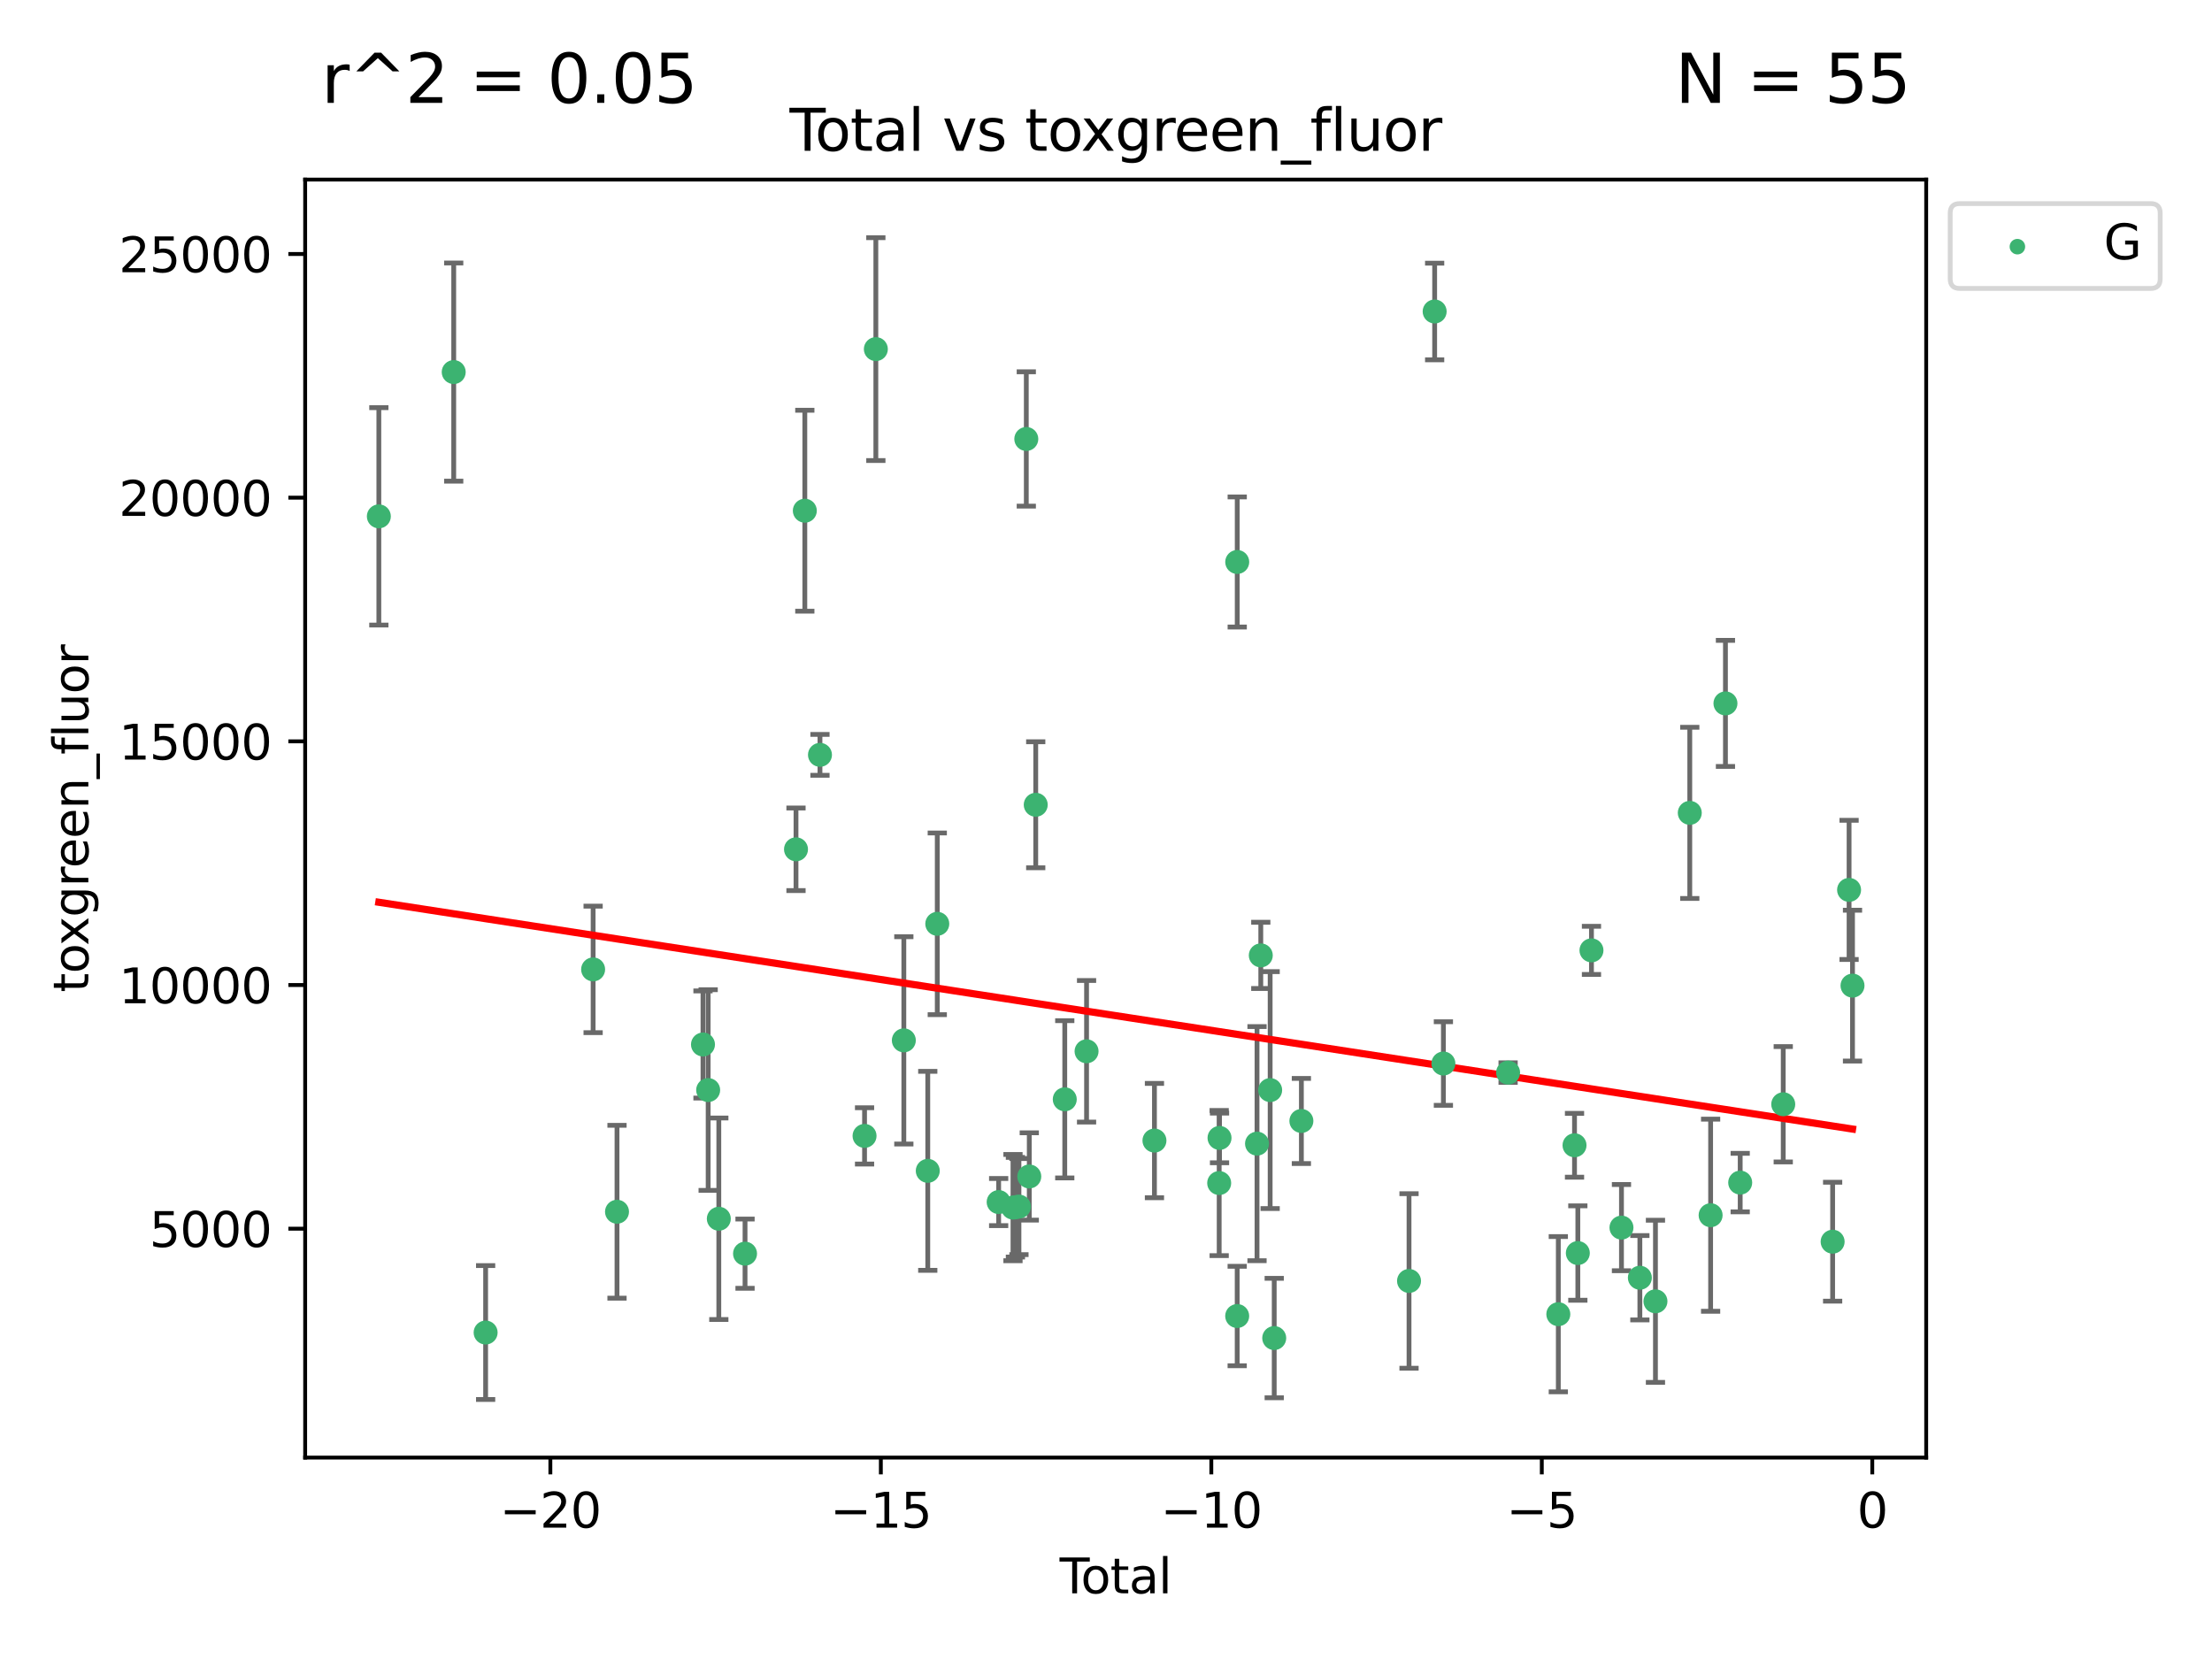 <?xml version="1.0" encoding="utf-8" standalone="no"?>
<!DOCTYPE svg PUBLIC "-//W3C//DTD SVG 1.1//EN"
  "http://www.w3.org/Graphics/SVG/1.1/DTD/svg11.dtd">
<svg xmlns:xlink="http://www.w3.org/1999/xlink" width="460.8pt" height="345.6pt" viewBox="0 0 460.8 345.6" xmlns="http://www.w3.org/2000/svg" version="1.1">
 <defs>
  <style type="text/css">*{stroke-linejoin: round; stroke-linecap: butt}</style>
 </defs>
 <g id="figure_1">
  <g id="patch_1">
   <path d="M 0 345.6 
L 460.8 345.6 
L 460.8 0 
L 0 0 
z
" style="fill: #ffffff"/>
  </g>
  <g id="axes_1">
   <g id="patch_2">
    <path d="M 63.571 303.64 
L 401.26 303.64 
L 401.26 37.411 
L 63.571 37.411 
z
" style="fill: #ffffff"/>
   </g>
   <g id="PathCollection_1">
    <defs>
     <path id="m5a93a74dd1" d="M 0 1.118 
C 0.297 1.118 0.581 1 0.791 0.791 
C 1 0.581 1.118 0.297 1.118 0 
C 1.118 -0.297 1 -0.581 0.791 -0.791 
C 0.581 -1 0.297 -1.118 0 -1.118 
C -0.297 -1.118 -0.581 -1 -0.791 -0.791 
C -1 -0.581 -1.118 -0.297 -1.118 0 
C -1.118 0.297 -1 0.581 -0.791 0.791 
C -0.581 1 -0.297 1.118 0 1.118 
z
" style="stroke: #3cb371"/>
    </defs>
    <g clip-path="url(#pa77935ac7f)">
     <use xlink:href="#m5a93a74dd1" x="78.921" y="107.565" style="fill: #3cb371; stroke: #3cb371"/>
     <use xlink:href="#m5a93a74dd1" x="94.517" y="77.509" style="fill: #3cb371; stroke: #3cb371"/>
     <use xlink:href="#m5a93a74dd1" x="101.165" y="277.592" style="fill: #3cb371; stroke: #3cb371"/>
     <use xlink:href="#m5a93a74dd1" x="123.558" y="201.943" style="fill: #3cb371; stroke: #3cb371"/>
     <use xlink:href="#m5a93a74dd1" x="128.534" y="252.429" style="fill: #3cb371; stroke: #3cb371"/>
     <use xlink:href="#m5a93a74dd1" x="146.444" y="217.587" style="fill: #3cb371; stroke: #3cb371"/>
     <use xlink:href="#m5a93a74dd1" x="147.523" y="227.079" style="fill: #3cb371; stroke: #3cb371"/>
     <use xlink:href="#m5a93a74dd1" x="149.743" y="253.888" style="fill: #3cb371; stroke: #3cb371"/>
     <use xlink:href="#m5a93a74dd1" x="155.205" y="261.16" style="fill: #3cb371; stroke: #3cb371"/>
     <use xlink:href="#m5a93a74dd1" x="165.821" y="176.924" style="fill: #3cb371; stroke: #3cb371"/>
     <use xlink:href="#m5a93a74dd1" x="167.659" y="106.389" style="fill: #3cb371; stroke: #3cb371"/>
     <use xlink:href="#m5a93a74dd1" x="170.815" y="157.248" style="fill: #3cb371; stroke: #3cb371"/>
     <use xlink:href="#m5a93a74dd1" x="180.102" y="236.628" style="fill: #3cb371; stroke: #3cb371"/>
     <use xlink:href="#m5a93a74dd1" x="182.455" y="72.725" style="fill: #3cb371; stroke: #3cb371"/>
     <use xlink:href="#m5a93a74dd1" x="188.285" y="216.725" style="fill: #3cb371; stroke: #3cb371"/>
     <use xlink:href="#m5a93a74dd1" x="193.271" y="243.908" style="fill: #3cb371; stroke: #3cb371"/>
     <use xlink:href="#m5a93a74dd1" x="195.252" y="192.447" style="fill: #3cb371; stroke: #3cb371"/>
     <use xlink:href="#m5a93a74dd1" x="208.039" y="250.411" style="fill: #3cb371; stroke: #3cb371"/>
     <use xlink:href="#m5a93a74dd1" x="211.023" y="251.563" style="fill: #3cb371; stroke: #3cb371"/>
     <use xlink:href="#m5a93a74dd1" x="211.53" y="251.486" style="fill: #3cb371; stroke: #3cb371"/>
     <use xlink:href="#m5a93a74dd1" x="212.266" y="251.355" style="fill: #3cb371; stroke: #3cb371"/>
     <use xlink:href="#m5a93a74dd1" x="213.797" y="91.446" style="fill: #3cb371; stroke: #3cb371"/>
     <use xlink:href="#m5a93a74dd1" x="214.417" y="245.08" style="fill: #3cb371; stroke: #3cb371"/>
     <use xlink:href="#m5a93a74dd1" x="215.762" y="167.65" style="fill: #3cb371; stroke: #3cb371"/>
     <use xlink:href="#m5a93a74dd1" x="221.81" y="229.006" style="fill: #3cb371; stroke: #3cb371"/>
     <use xlink:href="#m5a93a74dd1" x="226.351" y="219.004" style="fill: #3cb371; stroke: #3cb371"/>
     <use xlink:href="#m5a93a74dd1" x="240.493" y="237.6" style="fill: #3cb371; stroke: #3cb371"/>
     <use xlink:href="#m5a93a74dd1" x="253.978" y="246.45" style="fill: #3cb371; stroke: #3cb371"/>
     <use xlink:href="#m5a93a74dd1" x="254.049" y="237.051" style="fill: #3cb371; stroke: #3cb371"/>
     <use xlink:href="#m5a93a74dd1" x="257.729" y="274.151" style="fill: #3cb371; stroke: #3cb371"/>
     <use xlink:href="#m5a93a74dd1" x="257.737" y="117.071" style="fill: #3cb371; stroke: #3cb371"/>
     <use xlink:href="#m5a93a74dd1" x="261.86" y="238.241" style="fill: #3cb371; stroke: #3cb371"/>
     <use xlink:href="#m5a93a74dd1" x="262.645" y="199.022" style="fill: #3cb371; stroke: #3cb371"/>
     <use xlink:href="#m5a93a74dd1" x="264.596" y="227.084" style="fill: #3cb371; stroke: #3cb371"/>
     <use xlink:href="#m5a93a74dd1" x="265.444" y="278.742" style="fill: #3cb371; stroke: #3cb371"/>
     <use xlink:href="#m5a93a74dd1" x="271.101" y="233.518" style="fill: #3cb371; stroke: #3cb371"/>
     <use xlink:href="#m5a93a74dd1" x="293.526" y="266.846" style="fill: #3cb371; stroke: #3cb371"/>
     <use xlink:href="#m5a93a74dd1" x="298.864" y="64.887" style="fill: #3cb371; stroke: #3cb371"/>
     <use xlink:href="#m5a93a74dd1" x="300.686" y="221.552" style="fill: #3cb371; stroke: #3cb371"/>
     <use xlink:href="#m5a93a74dd1" x="314.165" y="223.44" style="fill: #3cb371; stroke: #3cb371"/>
     <use xlink:href="#m5a93a74dd1" x="324.626" y="273.771" style="fill: #3cb371; stroke: #3cb371"/>
     <use xlink:href="#m5a93a74dd1" x="328.001" y="238.585" style="fill: #3cb371; stroke: #3cb371"/>
     <use xlink:href="#m5a93a74dd1" x="328.692" y="261.033" style="fill: #3cb371; stroke: #3cb371"/>
     <use xlink:href="#m5a93a74dd1" x="331.532" y="197.977" style="fill: #3cb371; stroke: #3cb371"/>
     <use xlink:href="#m5a93a74dd1" x="337.782" y="255.732" style="fill: #3cb371; stroke: #3cb371"/>
     <use xlink:href="#m5a93a74dd1" x="341.615" y="266.175" style="fill: #3cb371; stroke: #3cb371"/>
     <use xlink:href="#m5a93a74dd1" x="344.862" y="271.087" style="fill: #3cb371; stroke: #3cb371"/>
     <use xlink:href="#m5a93a74dd1" x="352.011" y="169.334" style="fill: #3cb371; stroke: #3cb371"/>
     <use xlink:href="#m5a93a74dd1" x="356.353" y="253.152" style="fill: #3cb371; stroke: #3cb371"/>
     <use xlink:href="#m5a93a74dd1" x="359.443" y="146.532" style="fill: #3cb371; stroke: #3cb371"/>
     <use xlink:href="#m5a93a74dd1" x="362.515" y="246.359" style="fill: #3cb371; stroke: #3cb371"/>
     <use xlink:href="#m5a93a74dd1" x="371.482" y="230.038" style="fill: #3cb371; stroke: #3cb371"/>
     <use xlink:href="#m5a93a74dd1" x="381.771" y="258.666" style="fill: #3cb371; stroke: #3cb371"/>
     <use xlink:href="#m5a93a74dd1" x="385.197" y="185.381" style="fill: #3cb371; stroke: #3cb371"/>
     <use xlink:href="#m5a93a74dd1" x="385.911" y="205.324" style="fill: #3cb371; stroke: #3cb371"/>
    </g>
   </g>
   <g id="matplotlib.axis_1">
    <g id="xtick_1">
     <g id="line2d_1">
      <defs>
       <path id="m5cdcfa752c" d="M 0 0 
L 0 3.5 
" style="stroke: #000000; stroke-width: 0.8"/>
      </defs>
      <g>
       <use xlink:href="#m5cdcfa752c" x="114.65" y="303.64" style="stroke: #000000; stroke-width: 0.8"/>
      </g>
     </g>
     <g id="text_1">
      <!-- −20 -->
      <g transform="translate(104.097 318.238)scale(0.1 -0.1)">
       <defs>
        <path id="DejaVuSans-2212" d="M 678 2272 
L 4684 2272 
L 4684 1741 
L 678 1741 
L 678 2272 
z
" transform="scale(0.016)"/>
        <path id="DejaVuSans-32" d="M 1228 531 
L 3431 531 
L 3431 0 
L 469 0 
L 469 531 
Q 828 903 1448 1529 
Q 2069 2156 2228 2338 
Q 2531 2678 2651 2914 
Q 2772 3150 2772 3378 
Q 2772 3750 2511 3984 
Q 2250 4219 1831 4219 
Q 1534 4219 1204 4116 
Q 875 4013 500 3803 
L 500 4441 
Q 881 4594 1212 4672 
Q 1544 4750 1819 4750 
Q 2544 4750 2975 4387 
Q 3406 4025 3406 3419 
Q 3406 3131 3298 2873 
Q 3191 2616 2906 2266 
Q 2828 2175 2409 1742 
Q 1991 1309 1228 531 
z
" transform="scale(0.016)"/>
        <path id="DejaVuSans-30" d="M 2034 4250 
Q 1547 4250 1301 3770 
Q 1056 3291 1056 2328 
Q 1056 1369 1301 889 
Q 1547 409 2034 409 
Q 2525 409 2770 889 
Q 3016 1369 3016 2328 
Q 3016 3291 2770 3770 
Q 2525 4250 2034 4250 
z
M 2034 4750 
Q 2819 4750 3233 4129 
Q 3647 3509 3647 2328 
Q 3647 1150 3233 529 
Q 2819 -91 2034 -91 
Q 1250 -91 836 529 
Q 422 1150 422 2328 
Q 422 3509 836 4129 
Q 1250 4750 2034 4750 
z
" transform="scale(0.016)"/>
       </defs>
       <use xlink:href="#DejaVuSans-2212"/>
       <use xlink:href="#DejaVuSans-32" x="83.789"/>
       <use xlink:href="#DejaVuSans-30" x="147.412"/>
      </g>
     </g>
    </g>
    <g id="xtick_2">
     <g id="line2d_2">
      <g>
       <use xlink:href="#m5cdcfa752c" x="183.495" y="303.64" style="stroke: #000000; stroke-width: 0.8"/>
      </g>
     </g>
     <g id="text_2">
      <!-- −15 -->
      <g transform="translate(172.942 318.238)scale(0.1 -0.1)">
       <defs>
        <path id="DejaVuSans-31" d="M 794 531 
L 1825 531 
L 1825 4091 
L 703 3866 
L 703 4441 
L 1819 4666 
L 2450 4666 
L 2450 531 
L 3481 531 
L 3481 0 
L 794 0 
L 794 531 
z
" transform="scale(0.016)"/>
        <path id="DejaVuSans-35" d="M 691 4666 
L 3169 4666 
L 3169 4134 
L 1269 4134 
L 1269 2991 
Q 1406 3038 1543 3061 
Q 1681 3084 1819 3084 
Q 2600 3084 3056 2656 
Q 3513 2228 3513 1497 
Q 3513 744 3044 326 
Q 2575 -91 1722 -91 
Q 1428 -91 1123 -41 
Q 819 9 494 109 
L 494 744 
Q 775 591 1075 516 
Q 1375 441 1709 441 
Q 2250 441 2565 725 
Q 2881 1009 2881 1497 
Q 2881 1984 2565 2268 
Q 2250 2553 1709 2553 
Q 1456 2553 1204 2497 
Q 953 2441 691 2322 
L 691 4666 
z
" transform="scale(0.016)"/>
       </defs>
       <use xlink:href="#DejaVuSans-2212"/>
       <use xlink:href="#DejaVuSans-31" x="83.789"/>
       <use xlink:href="#DejaVuSans-35" x="147.412"/>
      </g>
     </g>
    </g>
    <g id="xtick_3">
     <g id="line2d_3">
      <g>
       <use xlink:href="#m5cdcfa752c" x="252.34" y="303.64" style="stroke: #000000; stroke-width: 0.8"/>
      </g>
     </g>
     <g id="text_3">
      <!-- −10 -->
      <g transform="translate(241.787 318.238)scale(0.1 -0.1)">
       <use xlink:href="#DejaVuSans-2212"/>
       <use xlink:href="#DejaVuSans-31" x="83.789"/>
       <use xlink:href="#DejaVuSans-30" x="147.412"/>
      </g>
     </g>
    </g>
    <g id="xtick_4">
     <g id="line2d_4">
      <g>
       <use xlink:href="#m5cdcfa752c" x="321.184" y="303.64" style="stroke: #000000; stroke-width: 0.8"/>
      </g>
     </g>
     <g id="text_4">
      <!-- −5 -->
      <g transform="translate(313.813 318.238)scale(0.1 -0.1)">
       <use xlink:href="#DejaVuSans-2212"/>
       <use xlink:href="#DejaVuSans-35" x="83.789"/>
      </g>
     </g>
    </g>
    <g id="xtick_5">
     <g id="line2d_5">
      <g>
       <use xlink:href="#m5cdcfa752c" x="390.029" y="303.64" style="stroke: #000000; stroke-width: 0.8"/>
      </g>
     </g>
     <g id="text_5">
      <!-- 0 -->
      <g transform="translate(386.848 318.238)scale(0.1 -0.1)">
       <use xlink:href="#DejaVuSans-30"/>
      </g>
     </g>
    </g>
    <g id="text_6">
     <!-- Total -->
     <g transform="translate(220.739 331.917)scale(0.1 -0.1)">
      <defs>
       <path id="DejaVuSans-54" d="M -19 4666 
L 3928 4666 
L 3928 4134 
L 2272 4134 
L 2272 0 
L 1638 0 
L 1638 4134 
L -19 4134 
L -19 4666 
z
" transform="scale(0.016)"/>
       <path id="DejaVuSans-6f" d="M 1959 3097 
Q 1497 3097 1228 2736 
Q 959 2375 959 1747 
Q 959 1119 1226 758 
Q 1494 397 1959 397 
Q 2419 397 2687 759 
Q 2956 1122 2956 1747 
Q 2956 2369 2687 2733 
Q 2419 3097 1959 3097 
z
M 1959 3584 
Q 2709 3584 3137 3096 
Q 3566 2609 3566 1747 
Q 3566 888 3137 398 
Q 2709 -91 1959 -91 
Q 1206 -91 779 398 
Q 353 888 353 1747 
Q 353 2609 779 3096 
Q 1206 3584 1959 3584 
z
" transform="scale(0.016)"/>
       <path id="DejaVuSans-74" d="M 1172 4494 
L 1172 3500 
L 2356 3500 
L 2356 3053 
L 1172 3053 
L 1172 1153 
Q 1172 725 1289 603 
Q 1406 481 1766 481 
L 2356 481 
L 2356 0 
L 1766 0 
Q 1100 0 847 248 
Q 594 497 594 1153 
L 594 3053 
L 172 3053 
L 172 3500 
L 594 3500 
L 594 4494 
L 1172 4494 
z
" transform="scale(0.016)"/>
       <path id="DejaVuSans-61" d="M 2194 1759 
Q 1497 1759 1228 1600 
Q 959 1441 959 1056 
Q 959 750 1161 570 
Q 1363 391 1709 391 
Q 2188 391 2477 730 
Q 2766 1069 2766 1631 
L 2766 1759 
L 2194 1759 
z
M 3341 1997 
L 3341 0 
L 2766 0 
L 2766 531 
Q 2569 213 2275 61 
Q 1981 -91 1556 -91 
Q 1019 -91 701 211 
Q 384 513 384 1019 
Q 384 1609 779 1909 
Q 1175 2209 1959 2209 
L 2766 2209 
L 2766 2266 
Q 2766 2663 2505 2880 
Q 2244 3097 1772 3097 
Q 1472 3097 1187 3025 
Q 903 2953 641 2809 
L 641 3341 
Q 956 3463 1253 3523 
Q 1550 3584 1831 3584 
Q 2591 3584 2966 3190 
Q 3341 2797 3341 1997 
z
" transform="scale(0.016)"/>
       <path id="DejaVuSans-6c" d="M 603 4863 
L 1178 4863 
L 1178 0 
L 603 0 
L 603 4863 
z
" transform="scale(0.016)"/>
      </defs>
      <use xlink:href="#DejaVuSans-54"/>
      <use xlink:href="#DejaVuSans-6f" x="44.084"/>
      <use xlink:href="#DejaVuSans-74" x="105.266"/>
      <use xlink:href="#DejaVuSans-61" x="144.475"/>
      <use xlink:href="#DejaVuSans-6c" x="205.754"/>
     </g>
    </g>
   </g>
   <g id="matplotlib.axis_2">
    <g id="ytick_1">
     <g id="line2d_6">
      <defs>
       <path id="m0ac9a4c022" d="M 0 0 
L -3.5 0 
" style="stroke: #000000; stroke-width: 0.8"/>
      </defs>
      <g>
       <use xlink:href="#m0ac9a4c022" x="63.571" y="255.959" style="stroke: #000000; stroke-width: 0.8"/>
      </g>
     </g>
     <g id="text_7">
      <!-- 5000 -->
      <g transform="translate(31.121 259.758)scale(0.1 -0.1)">
       <use xlink:href="#DejaVuSans-35"/>
       <use xlink:href="#DejaVuSans-30" x="63.623"/>
       <use xlink:href="#DejaVuSans-30" x="127.246"/>
       <use xlink:href="#DejaVuSans-30" x="190.869"/>
      </g>
     </g>
    </g>
    <g id="ytick_2">
     <g id="line2d_7">
      <g>
       <use xlink:href="#m0ac9a4c022" x="63.571" y="205.197" style="stroke: #000000; stroke-width: 0.8"/>
      </g>
     </g>
     <g id="text_8">
      <!-- 10000 -->
      <g transform="translate(24.759 208.997)scale(0.1 -0.1)">
       <use xlink:href="#DejaVuSans-31"/>
       <use xlink:href="#DejaVuSans-30" x="63.623"/>
       <use xlink:href="#DejaVuSans-30" x="127.246"/>
       <use xlink:href="#DejaVuSans-30" x="190.869"/>
       <use xlink:href="#DejaVuSans-30" x="254.492"/>
      </g>
     </g>
    </g>
    <g id="ytick_3">
     <g id="line2d_8">
      <g>
       <use xlink:href="#m0ac9a4c022" x="63.571" y="154.436" style="stroke: #000000; stroke-width: 0.8"/>
      </g>
     </g>
     <g id="text_9">
      <!-- 15000 -->
      <g transform="translate(24.759 158.235)scale(0.1 -0.1)">
       <use xlink:href="#DejaVuSans-31"/>
       <use xlink:href="#DejaVuSans-35" x="63.623"/>
       <use xlink:href="#DejaVuSans-30" x="127.246"/>
       <use xlink:href="#DejaVuSans-30" x="190.869"/>
       <use xlink:href="#DejaVuSans-30" x="254.492"/>
      </g>
     </g>
    </g>
    <g id="ytick_4">
     <g id="line2d_9">
      <g>
       <use xlink:href="#m0ac9a4c022" x="63.571" y="103.674" style="stroke: #000000; stroke-width: 0.8"/>
      </g>
     </g>
     <g id="text_10">
      <!-- 20000 -->
      <g transform="translate(24.759 107.473)scale(0.1 -0.1)">
       <use xlink:href="#DejaVuSans-32"/>
       <use xlink:href="#DejaVuSans-30" x="63.623"/>
       <use xlink:href="#DejaVuSans-30" x="127.246"/>
       <use xlink:href="#DejaVuSans-30" x="190.869"/>
       <use xlink:href="#DejaVuSans-30" x="254.492"/>
      </g>
     </g>
    </g>
    <g id="ytick_5">
     <g id="line2d_10">
      <g>
       <use xlink:href="#m0ac9a4c022" x="63.571" y="52.912" style="stroke: #000000; stroke-width: 0.8"/>
      </g>
     </g>
     <g id="text_11">
      <!-- 25000 -->
      <g transform="translate(24.759 56.711)scale(0.1 -0.1)">
       <use xlink:href="#DejaVuSans-32"/>
       <use xlink:href="#DejaVuSans-35" x="63.623"/>
       <use xlink:href="#DejaVuSans-30" x="127.246"/>
       <use xlink:href="#DejaVuSans-30" x="190.869"/>
       <use xlink:href="#DejaVuSans-30" x="254.492"/>
      </g>
     </g>
    </g>
    <g id="text_12">
     <!-- toxgreen_fluor -->
     <g transform="translate(18.401 206.72)rotate(-90)scale(0.1 -0.1)">
      <defs>
       <path id="DejaVuSans-78" d="M 3513 3500 
L 2247 1797 
L 3578 0 
L 2900 0 
L 1881 1375 
L 863 0 
L 184 0 
L 1544 1831 
L 300 3500 
L 978 3500 
L 1906 2253 
L 2834 3500 
L 3513 3500 
z
" transform="scale(0.016)"/>
       <path id="DejaVuSans-67" d="M 2906 1791 
Q 2906 2416 2648 2759 
Q 2391 3103 1925 3103 
Q 1463 3103 1205 2759 
Q 947 2416 947 1791 
Q 947 1169 1205 825 
Q 1463 481 1925 481 
Q 2391 481 2648 825 
Q 2906 1169 2906 1791 
z
M 3481 434 
Q 3481 -459 3084 -895 
Q 2688 -1331 1869 -1331 
Q 1566 -1331 1297 -1286 
Q 1028 -1241 775 -1147 
L 775 -588 
Q 1028 -725 1275 -790 
Q 1522 -856 1778 -856 
Q 2344 -856 2625 -561 
Q 2906 -266 2906 331 
L 2906 616 
Q 2728 306 2450 153 
Q 2172 0 1784 0 
Q 1141 0 747 490 
Q 353 981 353 1791 
Q 353 2603 747 3093 
Q 1141 3584 1784 3584 
Q 2172 3584 2450 3431 
Q 2728 3278 2906 2969 
L 2906 3500 
L 3481 3500 
L 3481 434 
z
" transform="scale(0.016)"/>
       <path id="DejaVuSans-72" d="M 2631 2963 
Q 2534 3019 2420 3045 
Q 2306 3072 2169 3072 
Q 1681 3072 1420 2755 
Q 1159 2438 1159 1844 
L 1159 0 
L 581 0 
L 581 3500 
L 1159 3500 
L 1159 2956 
Q 1341 3275 1631 3429 
Q 1922 3584 2338 3584 
Q 2397 3584 2469 3576 
Q 2541 3569 2628 3553 
L 2631 2963 
z
" transform="scale(0.016)"/>
       <path id="DejaVuSans-65" d="M 3597 1894 
L 3597 1613 
L 953 1613 
Q 991 1019 1311 708 
Q 1631 397 2203 397 
Q 2534 397 2845 478 
Q 3156 559 3463 722 
L 3463 178 
Q 3153 47 2828 -22 
Q 2503 -91 2169 -91 
Q 1331 -91 842 396 
Q 353 884 353 1716 
Q 353 2575 817 3079 
Q 1281 3584 2069 3584 
Q 2775 3584 3186 3129 
Q 3597 2675 3597 1894 
z
M 3022 2063 
Q 3016 2534 2758 2815 
Q 2500 3097 2075 3097 
Q 1594 3097 1305 2825 
Q 1016 2553 972 2059 
L 3022 2063 
z
" transform="scale(0.016)"/>
       <path id="DejaVuSans-6e" d="M 3513 2113 
L 3513 0 
L 2938 0 
L 2938 2094 
Q 2938 2591 2744 2837 
Q 2550 3084 2163 3084 
Q 1697 3084 1428 2787 
Q 1159 2491 1159 1978 
L 1159 0 
L 581 0 
L 581 3500 
L 1159 3500 
L 1159 2956 
Q 1366 3272 1645 3428 
Q 1925 3584 2291 3584 
Q 2894 3584 3203 3211 
Q 3513 2838 3513 2113 
z
" transform="scale(0.016)"/>
       <path id="DejaVuSans-5f" d="M 3263 -1063 
L 3263 -1509 
L -63 -1509 
L -63 -1063 
L 3263 -1063 
z
" transform="scale(0.016)"/>
       <path id="DejaVuSans-66" d="M 2375 4863 
L 2375 4384 
L 1825 4384 
Q 1516 4384 1395 4259 
Q 1275 4134 1275 3809 
L 1275 3500 
L 2222 3500 
L 2222 3053 
L 1275 3053 
L 1275 0 
L 697 0 
L 697 3053 
L 147 3053 
L 147 3500 
L 697 3500 
L 697 3744 
Q 697 4328 969 4595 
Q 1241 4863 1831 4863 
L 2375 4863 
z
" transform="scale(0.016)"/>
       <path id="DejaVuSans-75" d="M 544 1381 
L 544 3500 
L 1119 3500 
L 1119 1403 
Q 1119 906 1312 657 
Q 1506 409 1894 409 
Q 2359 409 2629 706 
Q 2900 1003 2900 1516 
L 2900 3500 
L 3475 3500 
L 3475 0 
L 2900 0 
L 2900 538 
Q 2691 219 2414 64 
Q 2138 -91 1772 -91 
Q 1169 -91 856 284 
Q 544 659 544 1381 
z
M 1991 3584 
L 1991 3584 
z
" transform="scale(0.016)"/>
      </defs>
      <use xlink:href="#DejaVuSans-74"/>
      <use xlink:href="#DejaVuSans-6f" x="39.209"/>
      <use xlink:href="#DejaVuSans-78" x="97.266"/>
      <use xlink:href="#DejaVuSans-67" x="156.445"/>
      <use xlink:href="#DejaVuSans-72" x="219.922"/>
      <use xlink:href="#DejaVuSans-65" x="258.785"/>
      <use xlink:href="#DejaVuSans-65" x="320.309"/>
      <use xlink:href="#DejaVuSans-6e" x="381.832"/>
      <use xlink:href="#DejaVuSans-5f" x="445.211"/>
      <use xlink:href="#DejaVuSans-66" x="495.211"/>
      <use xlink:href="#DejaVuSans-6c" x="530.416"/>
      <use xlink:href="#DejaVuSans-75" x="558.199"/>
      <use xlink:href="#DejaVuSans-6f" x="621.578"/>
      <use xlink:href="#DejaVuSans-72" x="682.76"/>
     </g>
    </g>
   </g>
   <g id="LineCollection_1">
    <path d="M 78.921 130.21 
L 78.921 84.921 
" clip-path="url(#pa77935ac7f)" style="fill: none; stroke: #696969"/>
    <path d="M 94.517 100.235 
L 94.517 54.783 
" clip-path="url(#pa77935ac7f)" style="fill: none; stroke: #696969"/>
    <path d="M 101.165 291.539 
L 101.165 263.645 
" clip-path="url(#pa77935ac7f)" style="fill: none; stroke: #696969"/>
    <path d="M 123.558 215.117 
L 123.558 188.769 
" clip-path="url(#pa77935ac7f)" style="fill: none; stroke: #696969"/>
    <path d="M 128.534 270.435 
L 128.534 234.422 
" clip-path="url(#pa77935ac7f)" style="fill: none; stroke: #696969"/>
    <path d="M 146.444 228.748 
L 146.444 206.426 
" clip-path="url(#pa77935ac7f)" style="fill: none; stroke: #696969"/>
    <path d="M 147.523 247.98 
L 147.523 206.178 
" clip-path="url(#pa77935ac7f)" style="fill: none; stroke: #696969"/>
    <path d="M 149.743 274.878 
L 149.743 232.898 
" clip-path="url(#pa77935ac7f)" style="fill: none; stroke: #696969"/>
    <path d="M 155.205 268.373 
L 155.205 253.946 
" clip-path="url(#pa77935ac7f)" style="fill: none; stroke: #696969"/>
    <path d="M 165.821 185.526 
L 165.821 168.322 
" clip-path="url(#pa77935ac7f)" style="fill: none; stroke: #696969"/>
    <path d="M 167.659 127.318 
L 167.659 85.461 
" clip-path="url(#pa77935ac7f)" style="fill: none; stroke: #696969"/>
    <path d="M 170.815 161.508 
L 170.815 152.989 
" clip-path="url(#pa77935ac7f)" style="fill: none; stroke: #696969"/>
    <path d="M 180.102 242.491 
L 180.102 230.765 
" clip-path="url(#pa77935ac7f)" style="fill: none; stroke: #696969"/>
    <path d="M 182.455 95.938 
L 182.455 49.513 
" clip-path="url(#pa77935ac7f)" style="fill: none; stroke: #696969"/>
    <path d="M 188.285 238.319 
L 188.285 195.132 
" clip-path="url(#pa77935ac7f)" style="fill: none; stroke: #696969"/>
    <path d="M 193.271 264.634 
L 193.271 223.182 
" clip-path="url(#pa77935ac7f)" style="fill: none; stroke: #696969"/>
    <path d="M 195.252 211.369 
L 195.252 173.526 
" clip-path="url(#pa77935ac7f)" style="fill: none; stroke: #696969"/>
    <path d="M 208.039 255.321 
L 208.039 245.501 
" clip-path="url(#pa77935ac7f)" style="fill: none; stroke: #696969"/>
    <path d="M 211.023 262.63 
L 211.023 240.495 
" clip-path="url(#pa77935ac7f)" style="fill: none; stroke: #696969"/>
    <path d="M 211.53 261.865 
L 211.53 241.107 
" clip-path="url(#pa77935ac7f)" style="fill: none; stroke: #696969"/>
    <path d="M 212.266 261.363 
L 212.266 241.347 
" clip-path="url(#pa77935ac7f)" style="fill: none; stroke: #696969"/>
    <path d="M 213.797 105.439 
L 213.797 77.452 
" clip-path="url(#pa77935ac7f)" style="fill: none; stroke: #696969"/>
    <path d="M 214.417 254.173 
L 214.417 235.987 
" clip-path="url(#pa77935ac7f)" style="fill: none; stroke: #696969"/>
    <path d="M 215.762 180.778 
L 215.762 154.521 
" clip-path="url(#pa77935ac7f)" style="fill: none; stroke: #696969"/>
    <path d="M 221.81 245.385 
L 221.81 212.626 
" clip-path="url(#pa77935ac7f)" style="fill: none; stroke: #696969"/>
    <path d="M 226.351 233.752 
L 226.351 204.257 
" clip-path="url(#pa77935ac7f)" style="fill: none; stroke: #696969"/>
    <path d="M 240.493 249.507 
L 240.493 225.693 
" clip-path="url(#pa77935ac7f)" style="fill: none; stroke: #696969"/>
    <path d="M 253.978 261.566 
L 253.978 231.335 
" clip-path="url(#pa77935ac7f)" style="fill: none; stroke: #696969"/>
    <path d="M 254.049 242.224 
L 254.049 231.878 
" clip-path="url(#pa77935ac7f)" style="fill: none; stroke: #696969"/>
    <path d="M 257.729 284.512 
L 257.729 263.79 
" clip-path="url(#pa77935ac7f)" style="fill: none; stroke: #696969"/>
    <path d="M 257.737 130.62 
L 257.737 103.523 
" clip-path="url(#pa77935ac7f)" style="fill: none; stroke: #696969"/>
    <path d="M 261.86 262.629 
L 261.86 213.854 
" clip-path="url(#pa77935ac7f)" style="fill: none; stroke: #696969"/>
    <path d="M 262.645 205.921 
L 262.645 192.122 
" clip-path="url(#pa77935ac7f)" style="fill: none; stroke: #696969"/>
    <path d="M 264.596 251.76 
L 264.596 202.409 
" clip-path="url(#pa77935ac7f)" style="fill: none; stroke: #696969"/>
    <path d="M 265.444 291.186 
L 265.444 266.299 
" clip-path="url(#pa77935ac7f)" style="fill: none; stroke: #696969"/>
    <path d="M 271.101 242.384 
L 271.101 224.653 
" clip-path="url(#pa77935ac7f)" style="fill: none; stroke: #696969"/>
    <path d="M 293.526 285.025 
L 293.526 248.666 
" clip-path="url(#pa77935ac7f)" style="fill: none; stroke: #696969"/>
    <path d="M 298.864 74.955 
L 298.864 54.819 
" clip-path="url(#pa77935ac7f)" style="fill: none; stroke: #696969"/>
    <path d="M 300.686 230.258 
L 300.686 212.846 
" clip-path="url(#pa77935ac7f)" style="fill: none; stroke: #696969"/>
    <path d="M 314.165 225.475 
L 314.165 221.405 
" clip-path="url(#pa77935ac7f)" style="fill: none; stroke: #696969"/>
    <path d="M 324.626 289.941 
L 324.626 257.602 
" clip-path="url(#pa77935ac7f)" style="fill: none; stroke: #696969"/>
    <path d="M 328.001 245.232 
L 328.001 231.937 
" clip-path="url(#pa77935ac7f)" style="fill: none; stroke: #696969"/>
    <path d="M 328.692 270.864 
L 328.692 251.201 
" clip-path="url(#pa77935ac7f)" style="fill: none; stroke: #696969"/>
    <path d="M 331.532 202.992 
L 331.532 192.962 
" clip-path="url(#pa77935ac7f)" style="fill: none; stroke: #696969"/>
    <path d="M 337.782 264.71 
L 337.782 246.754 
" clip-path="url(#pa77935ac7f)" style="fill: none; stroke: #696969"/>
    <path d="M 341.615 274.96 
L 341.615 257.389 
" clip-path="url(#pa77935ac7f)" style="fill: none; stroke: #696969"/>
    <path d="M 344.862 287.977 
L 344.862 254.198 
" clip-path="url(#pa77935ac7f)" style="fill: none; stroke: #696969"/>
    <path d="M 352.011 187.162 
L 352.011 151.507 
" clip-path="url(#pa77935ac7f)" style="fill: none; stroke: #696969"/>
    <path d="M 356.353 273.163 
L 356.353 233.141 
" clip-path="url(#pa77935ac7f)" style="fill: none; stroke: #696969"/>
    <path d="M 359.443 159.666 
L 359.443 133.398 
" clip-path="url(#pa77935ac7f)" style="fill: none; stroke: #696969"/>
    <path d="M 362.515 252.453 
L 362.515 240.264 
" clip-path="url(#pa77935ac7f)" style="fill: none; stroke: #696969"/>
    <path d="M 371.482 242.054 
L 371.482 218.022 
" clip-path="url(#pa77935ac7f)" style="fill: none; stroke: #696969"/>
    <path d="M 381.771 271.052 
L 381.771 246.28 
" clip-path="url(#pa77935ac7f)" style="fill: none; stroke: #696969"/>
    <path d="M 385.197 199.878 
L 385.197 170.885 
" clip-path="url(#pa77935ac7f)" style="fill: none; stroke: #696969"/>
    <path d="M 385.911 221.035 
L 385.911 189.614 
" clip-path="url(#pa77935ac7f)" style="fill: none; stroke: #696969"/>
   </g>
   <g id="line2d_11">
    <defs>
     <path id="m048881d8b2" d="M 2 0 
L -2 -0 
" style="stroke: #696969"/>
    </defs>
    <g clip-path="url(#pa77935ac7f)">
     <use xlink:href="#m048881d8b2" x="78.921" y="130.21" style="fill: #696969; stroke: #696969"/>
     <use xlink:href="#m048881d8b2" x="94.517" y="100.235" style="fill: #696969; stroke: #696969"/>
     <use xlink:href="#m048881d8b2" x="101.165" y="291.539" style="fill: #696969; stroke: #696969"/>
     <use xlink:href="#m048881d8b2" x="123.558" y="215.117" style="fill: #696969; stroke: #696969"/>
     <use xlink:href="#m048881d8b2" x="128.534" y="270.435" style="fill: #696969; stroke: #696969"/>
     <use xlink:href="#m048881d8b2" x="146.444" y="228.748" style="fill: #696969; stroke: #696969"/>
     <use xlink:href="#m048881d8b2" x="147.523" y="247.98" style="fill: #696969; stroke: #696969"/>
     <use xlink:href="#m048881d8b2" x="149.743" y="274.878" style="fill: #696969; stroke: #696969"/>
     <use xlink:href="#m048881d8b2" x="155.205" y="268.373" style="fill: #696969; stroke: #696969"/>
     <use xlink:href="#m048881d8b2" x="165.821" y="185.526" style="fill: #696969; stroke: #696969"/>
     <use xlink:href="#m048881d8b2" x="167.659" y="127.318" style="fill: #696969; stroke: #696969"/>
     <use xlink:href="#m048881d8b2" x="170.815" y="161.508" style="fill: #696969; stroke: #696969"/>
     <use xlink:href="#m048881d8b2" x="180.102" y="242.491" style="fill: #696969; stroke: #696969"/>
     <use xlink:href="#m048881d8b2" x="182.455" y="95.938" style="fill: #696969; stroke: #696969"/>
     <use xlink:href="#m048881d8b2" x="188.285" y="238.319" style="fill: #696969; stroke: #696969"/>
     <use xlink:href="#m048881d8b2" x="193.271" y="264.634" style="fill: #696969; stroke: #696969"/>
     <use xlink:href="#m048881d8b2" x="195.252" y="211.369" style="fill: #696969; stroke: #696969"/>
     <use xlink:href="#m048881d8b2" x="208.039" y="255.321" style="fill: #696969; stroke: #696969"/>
     <use xlink:href="#m048881d8b2" x="211.023" y="262.63" style="fill: #696969; stroke: #696969"/>
     <use xlink:href="#m048881d8b2" x="211.53" y="261.865" style="fill: #696969; stroke: #696969"/>
     <use xlink:href="#m048881d8b2" x="212.266" y="261.363" style="fill: #696969; stroke: #696969"/>
     <use xlink:href="#m048881d8b2" x="213.797" y="105.439" style="fill: #696969; stroke: #696969"/>
     <use xlink:href="#m048881d8b2" x="214.417" y="254.173" style="fill: #696969; stroke: #696969"/>
     <use xlink:href="#m048881d8b2" x="215.762" y="180.778" style="fill: #696969; stroke: #696969"/>
     <use xlink:href="#m048881d8b2" x="221.81" y="245.385" style="fill: #696969; stroke: #696969"/>
     <use xlink:href="#m048881d8b2" x="226.351" y="233.752" style="fill: #696969; stroke: #696969"/>
     <use xlink:href="#m048881d8b2" x="240.493" y="249.507" style="fill: #696969; stroke: #696969"/>
     <use xlink:href="#m048881d8b2" x="253.978" y="261.566" style="fill: #696969; stroke: #696969"/>
     <use xlink:href="#m048881d8b2" x="254.049" y="242.224" style="fill: #696969; stroke: #696969"/>
     <use xlink:href="#m048881d8b2" x="257.729" y="284.512" style="fill: #696969; stroke: #696969"/>
     <use xlink:href="#m048881d8b2" x="257.737" y="130.62" style="fill: #696969; stroke: #696969"/>
     <use xlink:href="#m048881d8b2" x="261.86" y="262.629" style="fill: #696969; stroke: #696969"/>
     <use xlink:href="#m048881d8b2" x="262.645" y="205.921" style="fill: #696969; stroke: #696969"/>
     <use xlink:href="#m048881d8b2" x="264.596" y="251.76" style="fill: #696969; stroke: #696969"/>
     <use xlink:href="#m048881d8b2" x="265.444" y="291.186" style="fill: #696969; stroke: #696969"/>
     <use xlink:href="#m048881d8b2" x="271.101" y="242.384" style="fill: #696969; stroke: #696969"/>
     <use xlink:href="#m048881d8b2" x="293.526" y="285.025" style="fill: #696969; stroke: #696969"/>
     <use xlink:href="#m048881d8b2" x="298.864" y="74.955" style="fill: #696969; stroke: #696969"/>
     <use xlink:href="#m048881d8b2" x="300.686" y="230.258" style="fill: #696969; stroke: #696969"/>
     <use xlink:href="#m048881d8b2" x="314.165" y="225.475" style="fill: #696969; stroke: #696969"/>
     <use xlink:href="#m048881d8b2" x="324.626" y="289.941" style="fill: #696969; stroke: #696969"/>
     <use xlink:href="#m048881d8b2" x="328.001" y="245.232" style="fill: #696969; stroke: #696969"/>
     <use xlink:href="#m048881d8b2" x="328.692" y="270.864" style="fill: #696969; stroke: #696969"/>
     <use xlink:href="#m048881d8b2" x="331.532" y="202.992" style="fill: #696969; stroke: #696969"/>
     <use xlink:href="#m048881d8b2" x="337.782" y="264.71" style="fill: #696969; stroke: #696969"/>
     <use xlink:href="#m048881d8b2" x="341.615" y="274.96" style="fill: #696969; stroke: #696969"/>
     <use xlink:href="#m048881d8b2" x="344.862" y="287.977" style="fill: #696969; stroke: #696969"/>
     <use xlink:href="#m048881d8b2" x="352.011" y="187.162" style="fill: #696969; stroke: #696969"/>
     <use xlink:href="#m048881d8b2" x="356.353" y="273.163" style="fill: #696969; stroke: #696969"/>
     <use xlink:href="#m048881d8b2" x="359.443" y="159.666" style="fill: #696969; stroke: #696969"/>
     <use xlink:href="#m048881d8b2" x="362.515" y="252.453" style="fill: #696969; stroke: #696969"/>
     <use xlink:href="#m048881d8b2" x="371.482" y="242.054" style="fill: #696969; stroke: #696969"/>
     <use xlink:href="#m048881d8b2" x="381.771" y="271.052" style="fill: #696969; stroke: #696969"/>
     <use xlink:href="#m048881d8b2" x="385.197" y="199.878" style="fill: #696969; stroke: #696969"/>
     <use xlink:href="#m048881d8b2" x="385.911" y="221.035" style="fill: #696969; stroke: #696969"/>
    </g>
   </g>
   <g id="line2d_12">
    <g clip-path="url(#pa77935ac7f)">
     <use xlink:href="#m048881d8b2" x="78.921" y="84.921" style="fill: #696969; stroke: #696969"/>
     <use xlink:href="#m048881d8b2" x="94.517" y="54.783" style="fill: #696969; stroke: #696969"/>
     <use xlink:href="#m048881d8b2" x="101.165" y="263.645" style="fill: #696969; stroke: #696969"/>
     <use xlink:href="#m048881d8b2" x="123.558" y="188.769" style="fill: #696969; stroke: #696969"/>
     <use xlink:href="#m048881d8b2" x="128.534" y="234.422" style="fill: #696969; stroke: #696969"/>
     <use xlink:href="#m048881d8b2" x="146.444" y="206.426" style="fill: #696969; stroke: #696969"/>
     <use xlink:href="#m048881d8b2" x="147.523" y="206.178" style="fill: #696969; stroke: #696969"/>
     <use xlink:href="#m048881d8b2" x="149.743" y="232.898" style="fill: #696969; stroke: #696969"/>
     <use xlink:href="#m048881d8b2" x="155.205" y="253.946" style="fill: #696969; stroke: #696969"/>
     <use xlink:href="#m048881d8b2" x="165.821" y="168.322" style="fill: #696969; stroke: #696969"/>
     <use xlink:href="#m048881d8b2" x="167.659" y="85.461" style="fill: #696969; stroke: #696969"/>
     <use xlink:href="#m048881d8b2" x="170.815" y="152.989" style="fill: #696969; stroke: #696969"/>
     <use xlink:href="#m048881d8b2" x="180.102" y="230.765" style="fill: #696969; stroke: #696969"/>
     <use xlink:href="#m048881d8b2" x="182.455" y="49.513" style="fill: #696969; stroke: #696969"/>
     <use xlink:href="#m048881d8b2" x="188.285" y="195.132" style="fill: #696969; stroke: #696969"/>
     <use xlink:href="#m048881d8b2" x="193.271" y="223.182" style="fill: #696969; stroke: #696969"/>
     <use xlink:href="#m048881d8b2" x="195.252" y="173.526" style="fill: #696969; stroke: #696969"/>
     <use xlink:href="#m048881d8b2" x="208.039" y="245.501" style="fill: #696969; stroke: #696969"/>
     <use xlink:href="#m048881d8b2" x="211.023" y="240.495" style="fill: #696969; stroke: #696969"/>
     <use xlink:href="#m048881d8b2" x="211.53" y="241.107" style="fill: #696969; stroke: #696969"/>
     <use xlink:href="#m048881d8b2" x="212.266" y="241.347" style="fill: #696969; stroke: #696969"/>
     <use xlink:href="#m048881d8b2" x="213.797" y="77.452" style="fill: #696969; stroke: #696969"/>
     <use xlink:href="#m048881d8b2" x="214.417" y="235.987" style="fill: #696969; stroke: #696969"/>
     <use xlink:href="#m048881d8b2" x="215.762" y="154.521" style="fill: #696969; stroke: #696969"/>
     <use xlink:href="#m048881d8b2" x="221.81" y="212.626" style="fill: #696969; stroke: #696969"/>
     <use xlink:href="#m048881d8b2" x="226.351" y="204.257" style="fill: #696969; stroke: #696969"/>
     <use xlink:href="#m048881d8b2" x="240.493" y="225.693" style="fill: #696969; stroke: #696969"/>
     <use xlink:href="#m048881d8b2" x="253.978" y="231.335" style="fill: #696969; stroke: #696969"/>
     <use xlink:href="#m048881d8b2" x="254.049" y="231.878" style="fill: #696969; stroke: #696969"/>
     <use xlink:href="#m048881d8b2" x="257.729" y="263.79" style="fill: #696969; stroke: #696969"/>
     <use xlink:href="#m048881d8b2" x="257.737" y="103.523" style="fill: #696969; stroke: #696969"/>
     <use xlink:href="#m048881d8b2" x="261.86" y="213.854" style="fill: #696969; stroke: #696969"/>
     <use xlink:href="#m048881d8b2" x="262.645" y="192.122" style="fill: #696969; stroke: #696969"/>
     <use xlink:href="#m048881d8b2" x="264.596" y="202.409" style="fill: #696969; stroke: #696969"/>
     <use xlink:href="#m048881d8b2" x="265.444" y="266.299" style="fill: #696969; stroke: #696969"/>
     <use xlink:href="#m048881d8b2" x="271.101" y="224.653" style="fill: #696969; stroke: #696969"/>
     <use xlink:href="#m048881d8b2" x="293.526" y="248.666" style="fill: #696969; stroke: #696969"/>
     <use xlink:href="#m048881d8b2" x="298.864" y="54.819" style="fill: #696969; stroke: #696969"/>
     <use xlink:href="#m048881d8b2" x="300.686" y="212.846" style="fill: #696969; stroke: #696969"/>
     <use xlink:href="#m048881d8b2" x="314.165" y="221.405" style="fill: #696969; stroke: #696969"/>
     <use xlink:href="#m048881d8b2" x="324.626" y="257.602" style="fill: #696969; stroke: #696969"/>
     <use xlink:href="#m048881d8b2" x="328.001" y="231.937" style="fill: #696969; stroke: #696969"/>
     <use xlink:href="#m048881d8b2" x="328.692" y="251.201" style="fill: #696969; stroke: #696969"/>
     <use xlink:href="#m048881d8b2" x="331.532" y="192.962" style="fill: #696969; stroke: #696969"/>
     <use xlink:href="#m048881d8b2" x="337.782" y="246.754" style="fill: #696969; stroke: #696969"/>
     <use xlink:href="#m048881d8b2" x="341.615" y="257.389" style="fill: #696969; stroke: #696969"/>
     <use xlink:href="#m048881d8b2" x="344.862" y="254.198" style="fill: #696969; stroke: #696969"/>
     <use xlink:href="#m048881d8b2" x="352.011" y="151.507" style="fill: #696969; stroke: #696969"/>
     <use xlink:href="#m048881d8b2" x="356.353" y="233.141" style="fill: #696969; stroke: #696969"/>
     <use xlink:href="#m048881d8b2" x="359.443" y="133.398" style="fill: #696969; stroke: #696969"/>
     <use xlink:href="#m048881d8b2" x="362.515" y="240.264" style="fill: #696969; stroke: #696969"/>
     <use xlink:href="#m048881d8b2" x="371.482" y="218.022" style="fill: #696969; stroke: #696969"/>
     <use xlink:href="#m048881d8b2" x="381.771" y="246.28" style="fill: #696969; stroke: #696969"/>
     <use xlink:href="#m048881d8b2" x="385.197" y="170.885" style="fill: #696969; stroke: #696969"/>
     <use xlink:href="#m048881d8b2" x="385.911" y="189.614" style="fill: #696969; stroke: #696969"/>
    </g>
   </g>
   <g id="line2d_13">
    <path d="M 78.921 187.957 
L 94.517 190.357 
L 101.165 191.38 
L 123.558 194.827 
L 128.534 195.593 
L 146.444 198.349 
L 147.523 198.515 
L 149.743 198.856 
L 155.205 199.697 
L 165.821 201.331 
L 167.659 201.614 
L 170.815 202.099 
L 180.102 203.529 
L 182.455 203.891 
L 188.285 204.788 
L 193.271 205.555 
L 195.252 205.86 
L 208.039 207.828 
L 211.023 208.287 
L 211.53 208.365 
L 212.266 208.479 
L 213.797 208.714 
L 214.417 208.81 
L 215.762 209.017 
L 221.81 209.947 
L 226.351 210.646 
L 240.493 212.823 
L 253.978 214.898 
L 254.049 214.909 
L 257.729 215.475 
L 257.737 215.477 
L 261.86 216.111 
L 262.645 216.232 
L 264.596 216.532 
L 265.444 216.663 
L 271.101 217.533 
L 293.526 220.984 
L 298.864 221.806 
L 300.686 222.086 
L 314.165 224.161 
L 324.626 225.771 
L 328.001 226.29 
L 328.692 226.396 
L 331.532 226.834 
L 337.782 227.795 
L 341.615 228.385 
L 344.862 228.885 
L 352.011 229.985 
L 356.353 230.654 
L 359.443 231.129 
L 362.515 231.602 
L 371.482 232.982 
L 381.771 234.565 
L 385.197 235.093 
L 385.911 235.202 
" clip-path="url(#pa77935ac7f)" style="fill: none; stroke: #ff0000; stroke-width: 1.5; stroke-linecap: square"/>
   </g>
   <g id="line2d_14">
    <defs>
     <path id="m3dd6d57eeb" d="M 0 2 
C 0.53 2 1.039 1.789 1.414 1.414 
C 1.789 1.039 2 0.53 2 0 
C 2 -0.53 1.789 -1.039 1.414 -1.414 
C 1.039 -1.789 0.53 -2 0 -2 
C -0.53 -2 -1.039 -1.789 -1.414 -1.414 
C -1.789 -1.039 -2 -0.53 -2 0 
C -2 0.53 -1.789 1.039 -1.414 1.414 
C -1.039 1.789 -0.53 2 0 2 
z
" style="stroke: #3cb371"/>
    </defs>
    <g clip-path="url(#pa77935ac7f)">
     <use xlink:href="#m3dd6d57eeb" x="78.921" y="107.565" style="fill: #3cb371; stroke: #3cb371"/>
     <use xlink:href="#m3dd6d57eeb" x="94.517" y="77.509" style="fill: #3cb371; stroke: #3cb371"/>
     <use xlink:href="#m3dd6d57eeb" x="101.165" y="277.592" style="fill: #3cb371; stroke: #3cb371"/>
     <use xlink:href="#m3dd6d57eeb" x="123.558" y="201.943" style="fill: #3cb371; stroke: #3cb371"/>
     <use xlink:href="#m3dd6d57eeb" x="128.534" y="252.429" style="fill: #3cb371; stroke: #3cb371"/>
     <use xlink:href="#m3dd6d57eeb" x="146.444" y="217.587" style="fill: #3cb371; stroke: #3cb371"/>
     <use xlink:href="#m3dd6d57eeb" x="147.523" y="227.079" style="fill: #3cb371; stroke: #3cb371"/>
     <use xlink:href="#m3dd6d57eeb" x="149.743" y="253.888" style="fill: #3cb371; stroke: #3cb371"/>
     <use xlink:href="#m3dd6d57eeb" x="155.205" y="261.16" style="fill: #3cb371; stroke: #3cb371"/>
     <use xlink:href="#m3dd6d57eeb" x="165.821" y="176.924" style="fill: #3cb371; stroke: #3cb371"/>
     <use xlink:href="#m3dd6d57eeb" x="167.659" y="106.389" style="fill: #3cb371; stroke: #3cb371"/>
     <use xlink:href="#m3dd6d57eeb" x="170.815" y="157.248" style="fill: #3cb371; stroke: #3cb371"/>
     <use xlink:href="#m3dd6d57eeb" x="180.102" y="236.628" style="fill: #3cb371; stroke: #3cb371"/>
     <use xlink:href="#m3dd6d57eeb" x="182.455" y="72.725" style="fill: #3cb371; stroke: #3cb371"/>
     <use xlink:href="#m3dd6d57eeb" x="188.285" y="216.725" style="fill: #3cb371; stroke: #3cb371"/>
     <use xlink:href="#m3dd6d57eeb" x="193.271" y="243.908" style="fill: #3cb371; stroke: #3cb371"/>
     <use xlink:href="#m3dd6d57eeb" x="195.252" y="192.447" style="fill: #3cb371; stroke: #3cb371"/>
     <use xlink:href="#m3dd6d57eeb" x="208.039" y="250.411" style="fill: #3cb371; stroke: #3cb371"/>
     <use xlink:href="#m3dd6d57eeb" x="211.023" y="251.563" style="fill: #3cb371; stroke: #3cb371"/>
     <use xlink:href="#m3dd6d57eeb" x="211.53" y="251.486" style="fill: #3cb371; stroke: #3cb371"/>
     <use xlink:href="#m3dd6d57eeb" x="212.266" y="251.355" style="fill: #3cb371; stroke: #3cb371"/>
     <use xlink:href="#m3dd6d57eeb" x="213.797" y="91.446" style="fill: #3cb371; stroke: #3cb371"/>
     <use xlink:href="#m3dd6d57eeb" x="214.417" y="245.08" style="fill: #3cb371; stroke: #3cb371"/>
     <use xlink:href="#m3dd6d57eeb" x="215.762" y="167.65" style="fill: #3cb371; stroke: #3cb371"/>
     <use xlink:href="#m3dd6d57eeb" x="221.81" y="229.006" style="fill: #3cb371; stroke: #3cb371"/>
     <use xlink:href="#m3dd6d57eeb" x="226.351" y="219.004" style="fill: #3cb371; stroke: #3cb371"/>
     <use xlink:href="#m3dd6d57eeb" x="240.493" y="237.6" style="fill: #3cb371; stroke: #3cb371"/>
     <use xlink:href="#m3dd6d57eeb" x="253.978" y="246.45" style="fill: #3cb371; stroke: #3cb371"/>
     <use xlink:href="#m3dd6d57eeb" x="254.049" y="237.051" style="fill: #3cb371; stroke: #3cb371"/>
     <use xlink:href="#m3dd6d57eeb" x="257.729" y="274.151" style="fill: #3cb371; stroke: #3cb371"/>
     <use xlink:href="#m3dd6d57eeb" x="257.737" y="117.071" style="fill: #3cb371; stroke: #3cb371"/>
     <use xlink:href="#m3dd6d57eeb" x="261.86" y="238.241" style="fill: #3cb371; stroke: #3cb371"/>
     <use xlink:href="#m3dd6d57eeb" x="262.645" y="199.022" style="fill: #3cb371; stroke: #3cb371"/>
     <use xlink:href="#m3dd6d57eeb" x="264.596" y="227.084" style="fill: #3cb371; stroke: #3cb371"/>
     <use xlink:href="#m3dd6d57eeb" x="265.444" y="278.742" style="fill: #3cb371; stroke: #3cb371"/>
     <use xlink:href="#m3dd6d57eeb" x="271.101" y="233.518" style="fill: #3cb371; stroke: #3cb371"/>
     <use xlink:href="#m3dd6d57eeb" x="293.526" y="266.846" style="fill: #3cb371; stroke: #3cb371"/>
     <use xlink:href="#m3dd6d57eeb" x="298.864" y="64.887" style="fill: #3cb371; stroke: #3cb371"/>
     <use xlink:href="#m3dd6d57eeb" x="300.686" y="221.552" style="fill: #3cb371; stroke: #3cb371"/>
     <use xlink:href="#m3dd6d57eeb" x="314.165" y="223.44" style="fill: #3cb371; stroke: #3cb371"/>
     <use xlink:href="#m3dd6d57eeb" x="324.626" y="273.771" style="fill: #3cb371; stroke: #3cb371"/>
     <use xlink:href="#m3dd6d57eeb" x="328.001" y="238.585" style="fill: #3cb371; stroke: #3cb371"/>
     <use xlink:href="#m3dd6d57eeb" x="328.692" y="261.033" style="fill: #3cb371; stroke: #3cb371"/>
     <use xlink:href="#m3dd6d57eeb" x="331.532" y="197.977" style="fill: #3cb371; stroke: #3cb371"/>
     <use xlink:href="#m3dd6d57eeb" x="337.782" y="255.732" style="fill: #3cb371; stroke: #3cb371"/>
     <use xlink:href="#m3dd6d57eeb" x="341.615" y="266.175" style="fill: #3cb371; stroke: #3cb371"/>
     <use xlink:href="#m3dd6d57eeb" x="344.862" y="271.087" style="fill: #3cb371; stroke: #3cb371"/>
     <use xlink:href="#m3dd6d57eeb" x="352.011" y="169.334" style="fill: #3cb371; stroke: #3cb371"/>
     <use xlink:href="#m3dd6d57eeb" x="356.353" y="253.152" style="fill: #3cb371; stroke: #3cb371"/>
     <use xlink:href="#m3dd6d57eeb" x="359.443" y="146.532" style="fill: #3cb371; stroke: #3cb371"/>
     <use xlink:href="#m3dd6d57eeb" x="362.515" y="246.359" style="fill: #3cb371; stroke: #3cb371"/>
     <use xlink:href="#m3dd6d57eeb" x="371.482" y="230.038" style="fill: #3cb371; stroke: #3cb371"/>
     <use xlink:href="#m3dd6d57eeb" x="381.771" y="258.666" style="fill: #3cb371; stroke: #3cb371"/>
     <use xlink:href="#m3dd6d57eeb" x="385.197" y="185.381" style="fill: #3cb371; stroke: #3cb371"/>
     <use xlink:href="#m3dd6d57eeb" x="385.911" y="205.324" style="fill: #3cb371; stroke: #3cb371"/>
    </g>
   </g>
   <g id="patch_3">
    <path d="M 63.571 303.64 
L 63.571 37.411 
" style="fill: none; stroke: #000000; stroke-width: 0.8; stroke-linejoin: miter; stroke-linecap: square"/>
   </g>
   <g id="patch_4">
    <path d="M 401.26 303.64 
L 401.26 37.411 
" style="fill: none; stroke: #000000; stroke-width: 0.8; stroke-linejoin: miter; stroke-linecap: square"/>
   </g>
   <g id="patch_5">
    <path d="M 63.571 303.64 
L 401.26 303.64 
" style="fill: none; stroke: #000000; stroke-width: 0.8; stroke-linejoin: miter; stroke-linecap: square"/>
   </g>
   <g id="patch_6">
    <path d="M 63.571 37.411 
L 401.26 37.411 
" style="fill: none; stroke: #000000; stroke-width: 0.8; stroke-linejoin: miter; stroke-linecap: square"/>
   </g>
   <g id="text_13">
    <!-- N = 55 -->
    <g transform="translate(348.964 21.426)scale(0.14 -0.14)">
     <defs>
      <path id="DejaVuSans-4e" d="M 628 4666 
L 1478 4666 
L 3547 763 
L 3547 4666 
L 4159 4666 
L 4159 0 
L 3309 0 
L 1241 3903 
L 1241 0 
L 628 0 
L 628 4666 
z
" transform="scale(0.016)"/>
      <path id="DejaVuSans-20" transform="scale(0.016)"/>
      <path id="DejaVuSans-3d" d="M 678 2906 
L 4684 2906 
L 4684 2381 
L 678 2381 
L 678 2906 
z
M 678 1631 
L 4684 1631 
L 4684 1100 
L 678 1100 
L 678 1631 
z
" transform="scale(0.016)"/>
     </defs>
     <use xlink:href="#DejaVuSans-4e"/>
     <use xlink:href="#DejaVuSans-20" x="74.805"/>
     <use xlink:href="#DejaVuSans-3d" x="106.592"/>
     <use xlink:href="#DejaVuSans-20" x="190.381"/>
     <use xlink:href="#DejaVuSans-35" x="222.168"/>
     <use xlink:href="#DejaVuSans-35" x="285.791"/>
    </g>
   </g>
   <g id="text_14">
    <!-- r^2 = 0.05 -->
    <g transform="translate(66.948 21.426)scale(0.14 -0.14)">
     <defs>
      <path id="DejaVuSans-5e" d="M 2988 4666 
L 4684 2925 
L 4056 2925 
L 2681 4159 
L 1306 2925 
L 678 2925 
L 2375 4666 
L 2988 4666 
z
" transform="scale(0.016)"/>
      <path id="DejaVuSans-2e" d="M 684 794 
L 1344 794 
L 1344 0 
L 684 0 
L 684 794 
z
" transform="scale(0.016)"/>
     </defs>
     <use xlink:href="#DejaVuSans-72"/>
     <use xlink:href="#DejaVuSans-5e" x="41.113"/>
     <use xlink:href="#DejaVuSans-32" x="124.902"/>
     <use xlink:href="#DejaVuSans-20" x="188.525"/>
     <use xlink:href="#DejaVuSans-3d" x="220.312"/>
     <use xlink:href="#DejaVuSans-20" x="304.102"/>
     <use xlink:href="#DejaVuSans-30" x="335.889"/>
     <use xlink:href="#DejaVuSans-2e" x="399.512"/>
     <use xlink:href="#DejaVuSans-30" x="431.299"/>
     <use xlink:href="#DejaVuSans-35" x="494.922"/>
    </g>
   </g>
   <g id="text_15">
    <!-- Total vs toxgreen_fluor -->
    <g transform="translate(164.48 31.411)scale(0.12 -0.12)">
     <defs>
      <path id="DejaVuSans-76" d="M 191 3500 
L 800 3500 
L 1894 563 
L 2988 3500 
L 3597 3500 
L 2284 0 
L 1503 0 
L 191 3500 
z
" transform="scale(0.016)"/>
      <path id="DejaVuSans-73" d="M 2834 3397 
L 2834 2853 
Q 2591 2978 2328 3040 
Q 2066 3103 1784 3103 
Q 1356 3103 1142 2972 
Q 928 2841 928 2578 
Q 928 2378 1081 2264 
Q 1234 2150 1697 2047 
L 1894 2003 
Q 2506 1872 2764 1633 
Q 3022 1394 3022 966 
Q 3022 478 2636 193 
Q 2250 -91 1575 -91 
Q 1294 -91 989 -36 
Q 684 19 347 128 
L 347 722 
Q 666 556 975 473 
Q 1284 391 1588 391 
Q 1994 391 2212 530 
Q 2431 669 2431 922 
Q 2431 1156 2273 1281 
Q 2116 1406 1581 1522 
L 1381 1569 
Q 847 1681 609 1914 
Q 372 2147 372 2553 
Q 372 3047 722 3315 
Q 1072 3584 1716 3584 
Q 2034 3584 2315 3537 
Q 2597 3491 2834 3397 
z
" transform="scale(0.016)"/>
     </defs>
     <use xlink:href="#DejaVuSans-54"/>
     <use xlink:href="#DejaVuSans-6f" x="44.084"/>
     <use xlink:href="#DejaVuSans-74" x="105.266"/>
     <use xlink:href="#DejaVuSans-61" x="144.475"/>
     <use xlink:href="#DejaVuSans-6c" x="205.754"/>
     <use xlink:href="#DejaVuSans-20" x="233.537"/>
     <use xlink:href="#DejaVuSans-76" x="265.324"/>
     <use xlink:href="#DejaVuSans-73" x="324.504"/>
     <use xlink:href="#DejaVuSans-20" x="376.604"/>
     <use xlink:href="#DejaVuSans-74" x="408.391"/>
     <use xlink:href="#DejaVuSans-6f" x="447.6"/>
     <use xlink:href="#DejaVuSans-78" x="505.656"/>
     <use xlink:href="#DejaVuSans-67" x="564.836"/>
     <use xlink:href="#DejaVuSans-72" x="628.312"/>
     <use xlink:href="#DejaVuSans-65" x="667.176"/>
     <use xlink:href="#DejaVuSans-65" x="728.699"/>
     <use xlink:href="#DejaVuSans-6e" x="790.223"/>
     <use xlink:href="#DejaVuSans-5f" x="853.602"/>
     <use xlink:href="#DejaVuSans-66" x="903.602"/>
     <use xlink:href="#DejaVuSans-6c" x="938.807"/>
     <use xlink:href="#DejaVuSans-75" x="966.59"/>
     <use xlink:href="#DejaVuSans-6f" x="1029.969"/>
     <use xlink:href="#DejaVuSans-72" x="1091.15"/>
    </g>
   </g>
   <g id="legend_1">
    <g id="patch_7">
     <path d="M 408.26 60.089 
L 448.008 60.089 
Q 450.008 60.089 450.008 58.089 
L 450.008 44.411 
Q 450.008 42.411 448.008 42.411 
L 408.26 42.411 
Q 406.26 42.411 406.26 44.411 
L 406.26 58.089 
Q 406.26 60.089 408.26 60.089 
z
" style="fill: #ffffff; opacity: 0.8; stroke: #cccccc; stroke-linejoin: miter"/>
    </g>
    <g id="PathCollection_2">
     <g>
      <use xlink:href="#m5a93a74dd1" x="420.26" y="51.385" style="fill: #3cb371; stroke: #3cb371"/>
     </g>
    </g>
    <g id="text_16">
     <!-- G -->
     <g transform="translate(438.26 54.01)scale(0.1 -0.1)">
      <defs>
       <path id="DejaVuSans-47" d="M 3809 666 
L 3809 1919 
L 2778 1919 
L 2778 2438 
L 4434 2438 
L 4434 434 
Q 4069 175 3628 42 
Q 3188 -91 2688 -91 
Q 1594 -91 976 548 
Q 359 1188 359 2328 
Q 359 3472 976 4111 
Q 1594 4750 2688 4750 
Q 3144 4750 3555 4637 
Q 3966 4525 4313 4306 
L 4313 3634 
Q 3963 3931 3569 4081 
Q 3175 4231 2741 4231 
Q 1884 4231 1454 3753 
Q 1025 3275 1025 2328 
Q 1025 1384 1454 906 
Q 1884 428 2741 428 
Q 3075 428 3337 486 
Q 3600 544 3809 666 
z
" transform="scale(0.016)"/>
      </defs>
      <use xlink:href="#DejaVuSans-47"/>
     </g>
    </g>
   </g>
  </g>
 </g>
 <defs>
  <clipPath id="pa77935ac7f">
   <rect x="63.571" y="37.411" width="337.689" height="266.229"/>
  </clipPath>
 </defs>
</svg>
